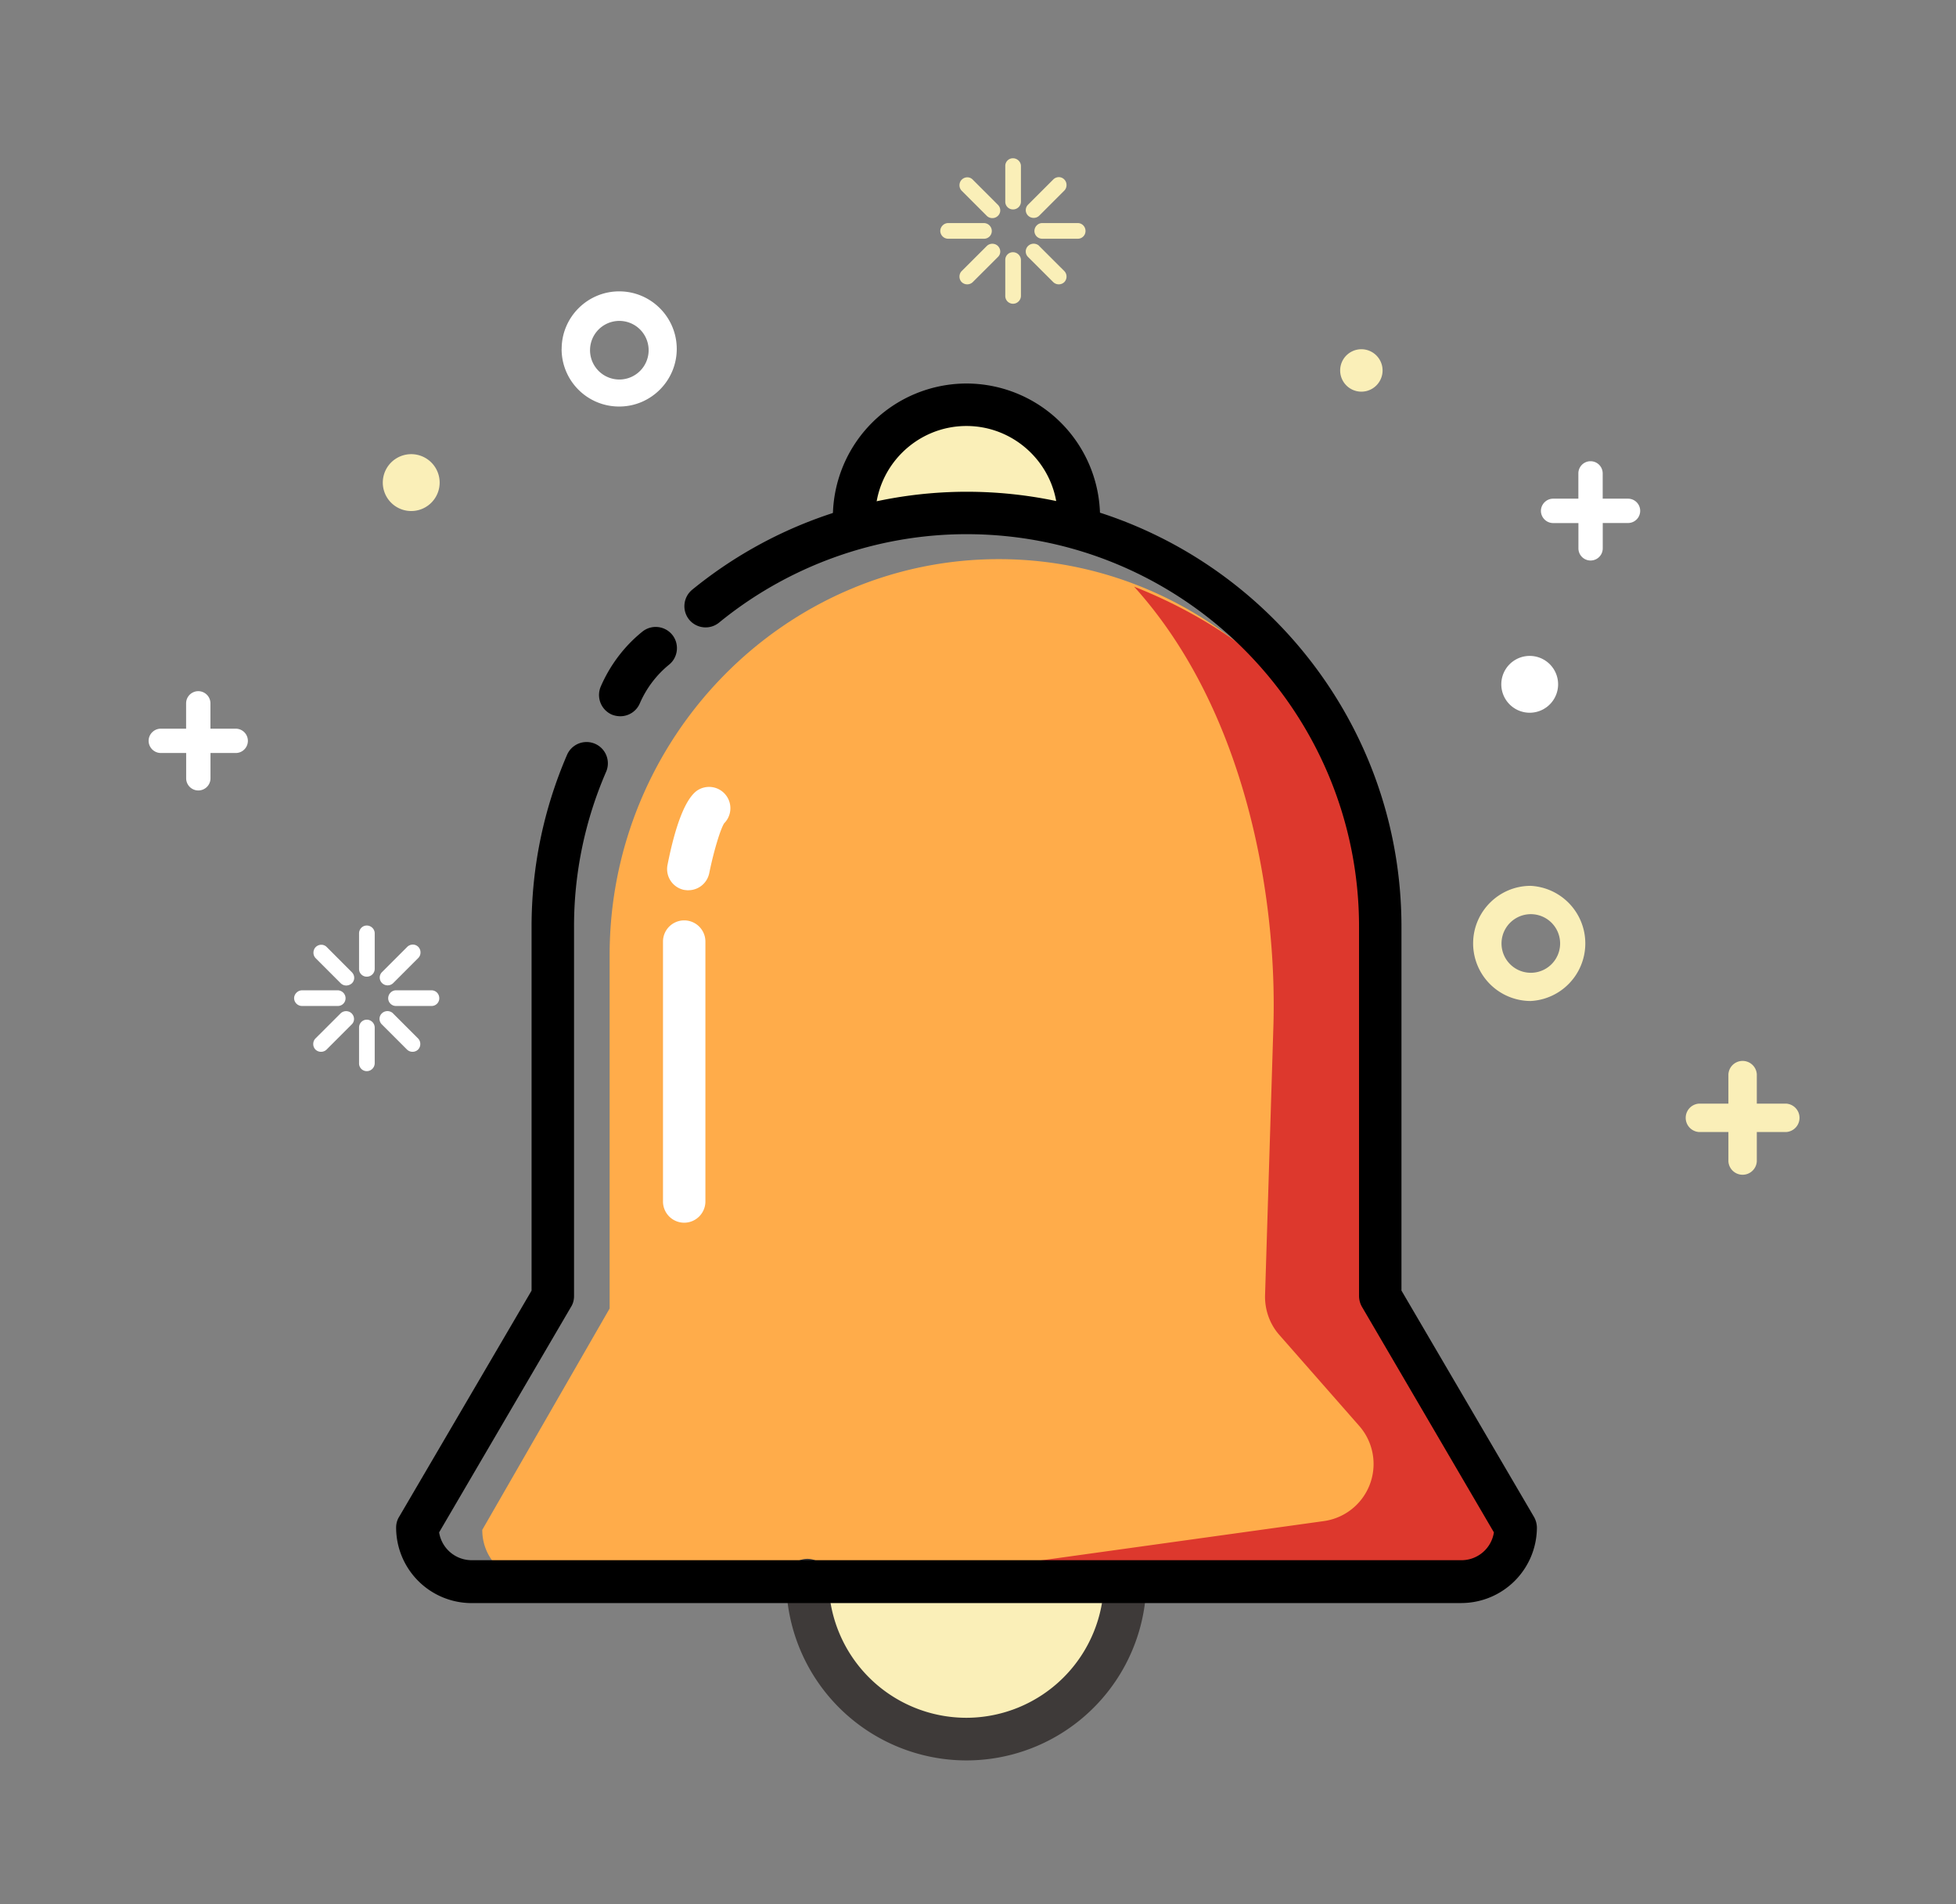 <?xml version="1.0" standalone="no"?><!DOCTYPE svg PUBLIC "-//W3C//DTD SVG 1.1//EN" "http://www.w3.org/Graphics/SVG/1.1/DTD/svg11.dtd"><svg t="1752427663177" class="icon" viewBox="0 0 1052 1024" version="1.1" xmlns="http://www.w3.org/2000/svg" p-id="38585" xmlns:xlink="http://www.w3.org/1999/xlink" width="205.469" height="200"><rect x="0" y="0" width="1052" height="1024" fill="#808080" stroke="none"/><path d="M302.08 187.62c0-17.067 13.881-30.948 30.948-30.948 17.067 0 30.948 13.881 30.948 30.948 0 17.067-13.881 30.976-30.948 30.976a30.891 30.891 0 0 1-30.976-30.976z m15.275 0a15.758 15.758 0 1 0 31.488 0.057 15.758 15.758 0 0 0-31.488-0.057zM835.3 268.146h13.596v-13.596a6.542 6.542 0 1 1 13.084 0v13.596h13.625a6.542 6.542 0 1 1 0 13.084h-13.596v13.625a6.542 6.542 0 1 1-13.084 0v-13.596h-13.625a6.599 6.599 0 0 1-6.542-6.542c0-3.584 2.987-6.571 6.542-6.571zM86.5 391.822h13.596v-13.625a6.542 6.542 0 1 1 13.084 0v13.625h13.596a6.542 6.542 0 1 1 0 13.084H113.209v13.596a6.542 6.542 0 1 1-13.084 0v-13.596H86.471a6.599 6.599 0 0 1-6.542-6.542c0-3.584 2.958-6.542 6.542-6.542z" fill="#FFFFFF" p-id="38586"></path><path d="M913.806 593.436h15.787v-15.787a7.652 7.652 0 0 1 15.275 0v15.787h15.787a7.652 7.652 0 0 1 0 15.275h-15.787v15.787a7.652 7.652 0 0 1-15.275 0V608.711h-15.787a7.652 7.652 0 0 1 0-15.275zM720.782 199.196a11.406 11.406 0 1 0 22.812 0 11.406 11.406 0 0 0-22.812 0zM205.881 259.499a15.275 15.275 0 1 0 30.578 0 15.275 15.275 0 0 0-30.578 0z" fill="#FAEFB8" p-id="38587"></path><path d="M807.452 367.844a15.275 15.275 0 1 0 30.549 0 15.275 15.275 0 0 0-30.549 0z" fill="#FFFFFF" p-id="38588"></path><path d="M792.292 507.307c0-17.067 13.881-30.976 30.948-30.976a31.004 31.004 0 0 1 0 61.924 31.004 31.004 0 0 1-30.948-30.948z m15.275 0a15.758 15.758 0 1 0 31.516 0.028 15.758 15.758 0 0 0-31.516-0.028z" fill="#FAEFB8" p-id="38589"></path><path d="M219.022 509.156c1.678-1.65 4.352-1.65 5.945 0a4.21 4.21 0 0 1 1.195 3.015 4.21 4.21 0 0 1-1.195 2.958l-13.511 13.511a4.21 4.21 0 0 1-2.958 1.195 4.21 4.21 0 0 1-2.987-1.195 4.124 4.124 0 0 1 0-5.973l13.483-13.483z m-35.84 35.755a4.21 4.21 0 0 1 2.958-1.195c1.109 0 2.19 0.398 2.987 1.195 1.707 1.707 1.707 4.352 0 5.973l-13.483 13.483a4.21 4.21 0 0 1-2.987 1.195 4.21 4.21 0 0 1-2.987-1.195 4.21 4.21 0 0 1-1.195-2.987c0-1.081 0.398-2.19 1.195-2.987l13.511-13.483z m3.072-14.99a4.21 4.21 0 0 1-2.987-1.195l-13.483-13.483a4.21 4.21 0 0 1-1.195-2.987c0-1.081 0.398-2.19 1.195-2.987 1.707-1.678 4.352-1.678 5.973 0l13.483 13.511c1.678 1.707 1.678 4.352 0 5.973a4.693 4.693 0 0 1-2.987 1.166z m25.116 14.99l13.483 13.483a4.21 4.21 0 0 1 1.195 2.987 4.21 4.21 0 0 1-1.195 2.987 4.21 4.21 0 0 1-2.958 1.195 4.21 4.21 0 0 1-2.987-1.195l-13.511-13.511a4.124 4.124 0 0 1 0-5.973 4.324 4.324 0 0 1 5.973 0z m-2.588-8.135c0-2.276 1.877-4.267 4.181-4.267h19.143c2.276 0 4.153 1.877 4.153 4.267a4.124 4.124 0 0 1-4.153 4.153h-19.143a4.181 4.181 0 0 1-4.181-4.153z m-46.364-4.267h19.172c2.276 0 4.267 1.877 4.267 4.267a4.153 4.153 0 0 1-4.267 4.153h-19.143a4.267 4.267 0 0 1-4.267-4.153c0-2.276 1.991-4.267 4.267-4.267z m34.844-34.844c2.276 0 4.267 1.877 4.267 4.181v19.143c0 2.276-1.877 4.181-4.267 4.181a4.124 4.124 0 0 1-4.153-4.181v-19.058c0-2.389 1.877-4.267 4.153-4.267z m0 50.631c2.276 0 4.267 1.877 4.267 4.267v19.143c0 2.276-1.877 4.267-4.267 4.267a4.153 4.153 0 0 1-4.153-4.267v-19.143c0-2.389 1.877-4.267 4.153-4.267z" fill="#FFFFFF" p-id="38590"></path><path d="M566.471 96.512c1.678-1.678 4.352-1.678 5.945 0a4.21 4.21 0 0 1 1.195 2.987 4.21 4.21 0 0 1-1.195 2.987l-13.483 13.483a4.21 4.21 0 0 1-2.987 1.195 4.21 4.21 0 0 1-2.987-1.195 4.124 4.124 0 0 1 0-5.945l13.511-13.511zM530.745 132.267a4.21 4.21 0 0 1 2.958-1.195c1.109 0 2.19 0.398 2.987 1.195 1.707 1.678 1.707 4.352 0 5.945l-13.511 13.483a4.21 4.21 0 0 1-2.958 1.195 4.21 4.21 0 0 1-2.987-1.195 4.21 4.21 0 0 1-1.195-2.958c0-1.109 0.398-2.19 1.195-2.987l13.511-13.483z m2.958-14.99a4.21 4.21 0 0 1-2.958-1.195l-13.511-13.511a4.21 4.21 0 0 1-1.195-2.958c0-1.109 0.398-2.19 1.195-2.987 1.707-1.707 4.38-1.707 5.973 0l13.483 13.483c1.707 1.707 1.707 4.38 0 5.973a4.21 4.21 0 0 1-2.987 1.195z m25.202 14.99l13.511 13.483a4.21 4.21 0 0 1 1.195 2.987 4.21 4.21 0 0 1-1.195 2.958 4.21 4.21 0 0 1-2.987 1.195 4.21 4.21 0 0 1-2.958-1.195l-13.511-13.483a4.124 4.124 0 0 1 0-5.973 4.324 4.324 0 0 1 5.973 0z m-2.56-8.05c0-2.276 1.877-4.267 4.153-4.267h19.172c2.276 0 4.153 1.877 4.153 4.267a4.124 4.124 0 0 1-4.153 4.153h-19.172a4.181 4.181 0 0 1-4.153-4.153z m-46.364-4.267h19.172c2.276 0 4.267 1.877 4.267 4.267a4.153 4.153 0 0 1-4.267 4.153h-19.172a4.267 4.267 0 0 1-4.267-4.153c0-2.276 1.906-4.267 4.267-4.267z m34.844-34.844c2.276 0 4.267 1.877 4.267 4.181v19.143c0 2.276-1.877 4.181-4.267 4.181a4.124 4.124 0 0 1-4.153-4.181v-19.058a4.096 4.096 0 0 1 4.153-4.267z m0 50.517c2.276 0 4.267 1.877 4.267 4.267v19.172c0 2.276-1.877 4.267-4.267 4.267a4.153 4.153 0 0 1-4.153-4.267v-19.172a4.096 4.096 0 0 1 4.153-4.267z" fill="#FAEFB8" p-id="38591"></path><path d="M787.684 850.489h-500.907a27.676 27.676 0 0 1-27.392-27.876l68.494-119.012v-190.037c0-117.134 94.151-212.907 209.294-212.907s209.323 95.772 209.323 212.907v190.037l68.466 119.012c0.114 15.36-12.203 27.876-27.307 27.876z" fill="#FFAC4A" p-id="38592"></path><path d="M459.378 277.988c0-33.337 27.108-60.444 60.444-60.444 33.365 0 60.444 27.108 60.444 60.444" fill="#FAEFB8" p-id="38593"></path><path d="M580.267 289.479a11.406 11.406 0 0 1-11.435-11.378c0-27.022-22.044-49.038-49.038-49.038s-49.038 22.016-49.038 49.01a11.406 11.406 0 0 1-22.812 0 71.964 71.964 0 0 1 71.851-71.851A71.908 71.908 0 0 1 591.644 278.073a11.378 11.378 0 0 1-11.378 11.406z" fill="#000000" p-id="38594"></path><path d="M605.269 849.55a85.561 85.561 0 0 1-171.093 0" fill="#FAEFB8" p-id="38595"></path><path d="M519.794 946.603a97.052 97.052 0 0 1-96.967-96.967 11.406 11.406 0 0 1 22.841 0 74.098 74.098 0 0 0 74.041 74.041 74.098 74.098 0 0 0 74.012-74.041 11.406 11.406 0 0 1 22.841 0 96.796 96.796 0 0 1-96.768 96.967z" fill="#3E3A39" p-id="38596"></path><path d="M753.038 505.884c0-84.935-58.453-157.099-143.076-190.436 60.587 67.072 77.084 168.22 74.894 236.885l-4.466 144.128c-0.199 7.822 2.503 15.559 7.737 21.419l42.894 48.839a31.004 31.004 0 0 1-19.058 51.2l-179.257 24.917h262.229c15.275 0 27.876-12.516 27.876-27.876l-69.689-119.012v-190.037h-0.085z" fill="#DD382D" p-id="38597"></path><path d="M333.625 385.138a12.459 12.459 0 0 1-4.551-0.882 11.52 11.52 0 0 1-5.973-15.076c4.949-11.435 12.601-21.646 22.329-29.497a11.463 11.463 0 0 1 16.071 1.593c3.982 4.836 3.271 12.117-1.593 16.071a55.182 55.182 0 0 0-15.787 20.85 11.406 11.406 0 0 1-10.524 6.94z" fill="#000000" p-id="38598"></path><path d="M786.005 862.009H253.639a40.647 40.647 0 0 1-40.59-40.59c0-1.991 0.512-4.068 1.593-5.774l71.253-121.657V498.347c0-32.057 6.457-63.147 19.058-92.416a11.435 11.435 0 1 1 21.049 9.045 208.555 208.555 0 0 0-17.266 83.257v198.713c0 1.991-0.512 4.068-1.593 5.746l-70.969 121.287a17.721 17.721 0 0 0 17.465 14.962h532.366a17.636 17.636 0 0 0 17.465-14.962l-70.969-121.287a11.947 11.947 0 0 1-1.564-5.746V498.347c0-116.423-94.72-211.115-211.115-211.115-48.242 0-95.573 16.896-133.092 47.559a11.463 11.463 0 0 1-16.071-1.593 11.463 11.463 0 0 1 1.593-16.071 233.927 233.927 0 0 1 147.57-52.708c129.024 0 233.927 104.903 233.927 233.927v195.612l71.253 121.657a11.947 11.947 0 0 1 1.593 5.774 40.704 40.704 0 0 1-40.59 40.59z" fill="#000000" p-id="38599"></path><path d="M367.957 657.465a11.406 11.406 0 0 1-11.378-11.435V506.311a11.406 11.406 0 0 1 22.812 0v139.719c0 6.258-5.063 11.435-11.435 11.435zM370.233 478.72c-0.796 0-1.479-0.114-2.276-0.199a11.435 11.435 0 0 1-8.932-13.511c4.267-21.532 9.529-34.93 15.474-39.595a11.463 11.463 0 0 1 14.99 17.266c-2.076 3.186-5.746 15.474-8.05 26.908a11.463 11.463 0 0 1-11.207 9.102z" fill="#FFFFFF" p-id="38600"></path></svg>
